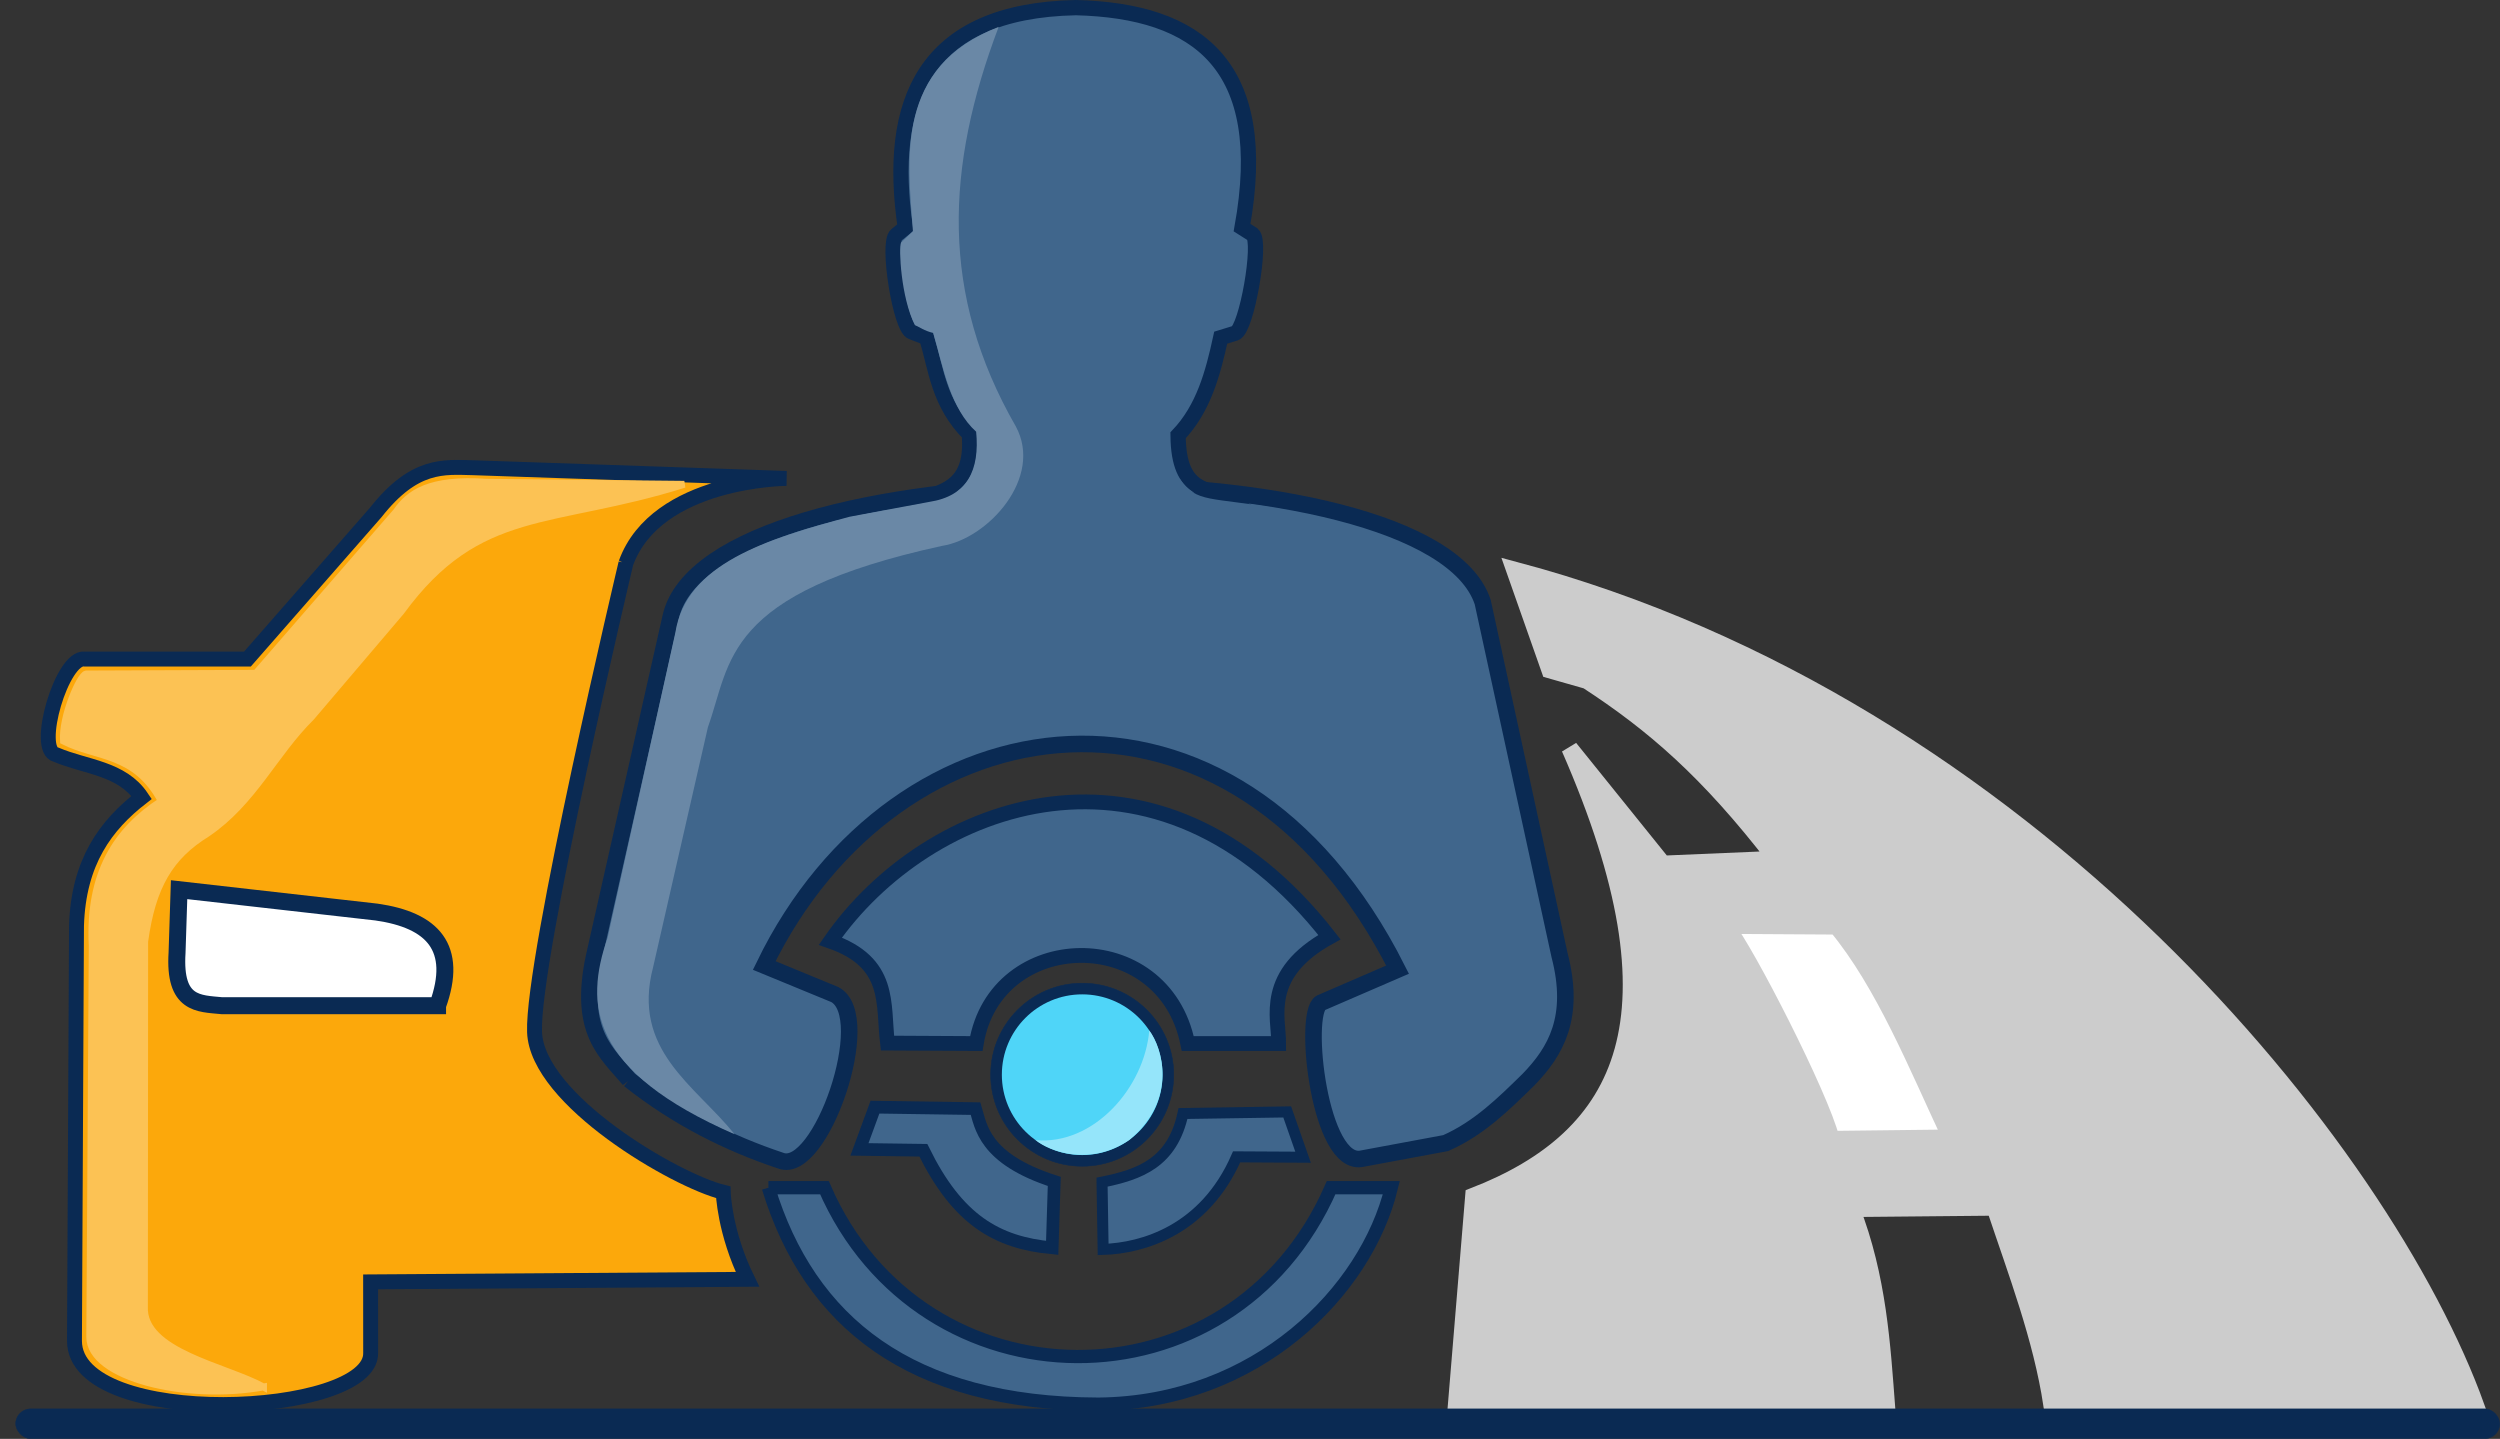 <?xml version="1.0" encoding="UTF-8" standalone="no"?>
<!-- Created with Inkscape (http://www.inkscape.org/) -->

<svg
   xmlns:dc="http://purl.org/dc/elements/1.1/"
   xmlns:cc="http://creativecommons.org/ns#"
   xmlns:rdf="http://www.w3.org/1999/02/22-rdf-syntax-ns#"
   xmlns:svg="http://www.w3.org/2000/svg"
   xmlns="http://www.w3.org/2000/svg"
   xmlns:sodipodi="http://sodipodi.sourceforge.net/DTD/sodipodi-0.dtd"
   xmlns:inkscape="http://www.inkscape.org/namespaces/inkscape"
   width="127.518mm"
   height="73.391mm"
   viewBox="0 0 451.836 260.047"
   id="svg2"
   version="1.1"
   inkscape:version="0.91 r13725"
   sodipodi:docname="driver.svg">
  <rect x="0" y="0" width="451.836" height="260.047" fill="#333333" stroke="none"/>
  <defs
     id="defs4" />
  <sodipodi:namedview
     id="base"
     pagecolor="#ffffff"
     bordercolor="#666666"
     borderopacity="1.0"
     inkscape:pageopacity="0.0"
     inkscape:pageshadow="2"
     inkscape:zoom="1.979899"
     inkscape:cx="228.78434"
     inkscape:cy="130.53352"
     inkscape:document-units="px"
     inkscape:current-layer="layer1"
     showgrid="false"
     inkscape:window-width="1406"
     inkscape:window-height="819"
     inkscape:window-x="8"
     inkscape:window-y="12"
     inkscape:window-maximized="0"
     fit-margin-top="0"
     fit-margin-left="0"
     fit-margin-right="0"
     fit-margin-bottom="0" />
  <g
     inkscape:label="Layer 1"
     inkscape:groupmode="layer"
     id="layer1"
     transform="translate(-286.714,-468.869)">
    <circle
       style="opacity:1;fill:#0a2a53;fill-opacity:1;stroke:#0a2a53;stroke-width:0.1;stroke-linecap:butt;stroke-linejoin:round;stroke-miterlimit:4;stroke-dasharray:none;stroke-dashoffset:0;stroke-opacity:1"
       id="path4450"
       cx="482.305"
       cy="663.105"
       r="16.541" />
    <path
       style="fill:#40668c;fill-opacity:1;fill-rule:evenodd;stroke:#0a2a53;stroke-width:2.994;stroke-linecap:butt;stroke-linejoin:miter;stroke-miterlimit:4;stroke-dasharray:none;stroke-opacity:1"
       d="m 400.441,664.01 c -4.121,-4.905 -9.232,-8.582 -6.38,-22.143 l 13.886,-61.55 c 7.028,-30.603 137.097,-31.875 146.744,-2.627 l 13.886,63.802 c 2.922,11.238 -0.672,17.409 -5.63,22.518 -4.476,4.381 -8.919,8.799 -14.946,11.456 l -15.079,2.805 c -7.723,1.741 -10.8,-26.26 -7.506,-28.148 l 13.886,-6.005 c -29.452,-58.496 -90.63,-49.898 -114.468,-0.751 l 12.76,5.254 c 7.383,3.912 -2.57,32.735 -9.758,30.024 -9.477,-3.154 -18.669,-7.734 -27.397,-14.637 z"
       id="path4149"
       inkscape:connector-curvature="0"
       sodipodi:nodetypes="cccccccccccccc" />
    <path
       style="fill:#40668c;fill-opacity:1;fill-rule:evenodd;stroke:#0a2a53;stroke-width:2.673;stroke-linecap:butt;stroke-linejoin:miter;stroke-miterlimit:4;stroke-dasharray:none;stroke-opacity:1"
       d="m 447.11,657.388 16.052,0.086 c 3.426,-20.866 33.871,-21.594 38.22,0 l 16.434,0 c 0.012,-4.744 -2.886,-12.563 9.173,-19.227 -31.175,-39.973 -72.714,-24.492 -90.199,0.726 11.102,3.864 9.472,11.307 10.319,18.415 z"
       id="path4151"
       inkscape:connector-curvature="0"
       sodipodi:nodetypes="ccccccc" />
    <path
       style="fill:#40668c;fill-opacity:1;fill-rule:evenodd;stroke:#0a2a53;stroke-width:2.294;stroke-linecap:butt;stroke-linejoin:miter;stroke-miterlimit:4;stroke-dasharray:none;stroke-opacity:1"
       d="m 444.849,668.971 18.189,0.265 c 0.97,3.182 1.449,9.039 14.218,13.156 l -0.375,12.01 c -10.031,-0.931 -17.131,-5.086 -23.288,-17.639 l -11.547,-0.158 z"
       id="path4153"
       inkscape:connector-curvature="0"
       sodipodi:nodetypes="ccccccc" />
    <path
       style="fill:#40668c;fill-opacity:1;fill-rule:evenodd;stroke:#0a2a53;stroke-width:1.994;stroke-linecap:butt;stroke-linejoin:miter;stroke-miterlimit:4;stroke-dasharray:none;stroke-opacity:1"
       d="m 485.888,682.522 0.199,12.161 c 7.078,-0.223 18.306,-3.386 24.127,-16.733 l 12.008,0.068 -2.866,-8.188 -18.832,0.286 c -1.926,8.913 -7.8,11.033 -14.637,12.406 z"
       id="path4155"
       inkscape:connector-curvature="0"
       sodipodi:nodetypes="ccccccc" />
    <path
       style="fill:#40668c;fill-opacity:1;fill-rule:evenodd;stroke:#0a2a53;stroke-width:2.394;stroke-linecap:butt;stroke-linejoin:miter;stroke-miterlimit:4;stroke-dasharray:none;stroke-opacity:1"
       d="m 425.587,683.525 10.133,0 c 17.471,40.264 73.57,41.117 91.574,0 l 10.884,0 c -4.545,18.69 -24.255,38.839 -52.918,39.125 -34.088,-0.096 -52.275,-14.873 -59.673,-39.125 z"
       id="path4157"
       inkscape:connector-curvature="0"
       sodipodi:nodetypes="cccccc" />
    <path
       style="fill:#40668c;fill-opacity:1;fill-rule:evenodd;stroke:#0a2a53;stroke-width:2.76;stroke-linecap:butt;stroke-linejoin:miter;stroke-miterlimit:4;stroke-dasharray:none;stroke-opacity:1"
       d="m 452.973,559.107 c 4.756,-1.463 9.696,-2.672 8.926,-11.767 -5.55,-5.617 -5.943,-11.578 -7.709,-17.447 l -2.637,-1.014 c -2.115,-0.575 -4.577,-16.162 -2.84,-17.548 l 1.623,-1.319 c -3.29,-22.576 3.122,-39.196 30.836,-39.763 22.08,0.56 35.319,10.399 30.025,39.763 l 1.927,1.217 c 1.663,1.368 -1.114,17.171 -3.145,17.853 l -2.637,0.811 c -1.406,6.444 -3.102,12.804 -7.709,17.65 0.082,10.94 5.747,9.227 9.535,11.767 z"
       id="path4258"
       inkscape:connector-curvature="0"
       sodipodi:nodetypes="cccccccccccccc" />
    <path
       sodipodi:nodetypes="cccccccccccccc"
       inkscape:connector-curvature="0"
       id="path4345"
       d="m 549.845,723.494 3.184,-38.449 c 27.422,-10.629 38.663,-32.326 17.374,-80.962 l 16.864,20.934 20.45,-0.867 c -12.316,-15.996 -22.188,-24.459 -34.151,-32.261 l -6.765,-1.93 -6.363,-18.083 c 92.864,24.678 157.153,104.768 173.877,151.37 l -76.793,-0.495 c -1.839,-12.128 -6.352,-23.859 -10.295,-35.675 l -25.876,0.248 c 4.838,12.466 5.526,24.667 6.399,36.17 z"
       style="fill:#cccccc;fill-opacity:1;fill-rule:evenodd;stroke:#cccccc;stroke-width:3.015;stroke-linecap:butt;stroke-linejoin:miter;stroke-miterlimit:4;stroke-dasharray:none;stroke-opacity:1" />
    <path
       sodipodi:nodetypes="ccccc"
       inkscape:connector-curvature="0"
       id="path4347"
       d="m 598.669,636.201 19.951,0.126 c 8.54,10.316 14.557,25.302 20.582,38.133 l -21.466,0.253 c -1.975,-7.814 -15.429,-34.066 -19.067,-38.512 z"
       style="fill:#ffffff;fill-opacity:1;fill-rule:evenodd;stroke:#cccccc;stroke-width:2.9;stroke-linecap:butt;stroke-linejoin:miter;stroke-miterlimit:4;stroke-dasharray:none;stroke-opacity:1" />
    <g
       id="g4157"
       transform="matrix(1.196,0,0,1.196,-96.222,-110.075)">
      <g
         id="g4162"
         transform="matrix(1.159,0,0,1.159,-7.087,-57.568)">
        <path
           style="fill:#fca80b;fill-opacity:1;fill-rule:evenodd;stroke:#0a2a53;stroke-width:1.946;stroke-linecap:butt;stroke-linejoin:miter;stroke-miterlimit:4;stroke-dasharray:none;stroke-dashoffset:0;stroke-opacity:1"
           d="m 363.983,540.753 c 0,0 -12.254,51.604 -11.916,61.131 0.314,8.854 18.384,19.372 24.604,20.899 0,0 0.134,5.185 3.155,11.349 l -49.133,0.333 0.006,9.239 c 0.281,8.41 -38.6,10.129 -38.619,-1.543 l 0.265,-54.138 c 0.257,-8.353 3.84,-13.113 8.492,-16.719 -2.58,-3.845 -7.304,-3.936 -11.146,-5.573 -2.837,-0.586 0.778,-12.9 3.715,-12.473 l 21.23,0 16.719,-19.107 c 5.073,-6.434 8.866,-5.922 12.738,-5.838 l 40.827,1.393 c 0,0 -16.947,0.074 -20.938,11.048 z"
           id="path4237"
           inkscape:connector-curvature="0"
           sodipodi:nodetypes="cssccccccccccccc" />
        <path
           style="fill:#ffffff;fill-rule:evenodd;stroke:#0a2a53;stroke-width:2.211;stroke-linecap:butt;stroke-linejoin:miter;stroke-miterlimit:4;stroke-dasharray:none;stroke-opacity:1"
           d="m 339.423,598.456 -28.13,0 c -3.001,-0.295 -6.263,-0.095 -5.838,-6.9 l 0.265,-8.227 25.742,2.919 c 7.314,1.044 10.72,4.625 7.961,12.207 z"
           id="path4239"
           inkscape:connector-curvature="0"
           sodipodi:nodetypes="cccccc" />
        <path
           style="fill:#fcc254;fill-opacity:1;fill-rule:evenodd;stroke:#fcc254;stroke-width:0.894;stroke-linecap:butt;stroke-linejoin:miter;stroke-miterlimit:4;stroke-dasharray:none;stroke-opacity:1"
           d="m 316.73,648.167 c -10.08,1.837 -22.699,-1.208 -22.657,-6.533 l 0.32,-50.982 c -0.486,-9.47 3.201,-15.111 9.007,-18.876 -3.371,-6.334 -8.411,-5.609 -12.757,-7.82 -0.22,-3.217 2.143,-8.59 2.946,-8.75 l 22.143,-0.089 18.304,-21.071 c 1.661,-2.414 4.295,-4.341 11.786,-3.839 l 25.773,0.268 c -17.361,5.455 -26.772,2.701 -36.934,16.607 l -11.696,13.75 c -4.828,4.759 -7.533,11.084 -13.633,15.207 -4.792,2.964 -7.11,6.819 -8.097,14.064 l -0.031,47.58 c -0.297,5.949 10.595,7.774 15.526,10.486 z"
           id="path4410"
           inkscape:connector-curvature="0"
           sodipodi:nodetypes="ccccccccccccccccc" />
      </g>
    </g>
    <path
       style="fill:#40668c;fill-opacity:1;fill-rule:evenodd;stroke:#000000;stroke-width:0;stroke-linecap:butt;stroke-linejoin:miter;stroke-miterlimit:4;stroke-dasharray:none;stroke-opacity:1"
       d="m 465.574,555.524 -2.336,7.45 54.996,-2.101 c -12.809,-2.271 -15.268,-0.991 -18.314,-5.475 z"
       id="path4446"
       inkscape:connector-curvature="0"
       sodipodi:nodetypes="ccccc" />
    <path
       style="fill:#6a88a6;fill-opacity:1;fill-rule:evenodd;stroke:#ff0000;stroke-width:0;stroke-linecap:butt;stroke-linejoin:miter;stroke-miterlimit:4;stroke-dasharray:none;stroke-opacity:1"
       d="m 419.482,673.866 c -26.169,-11.415 -27.178,-23.414 -22.946,-35.536 l 12.232,-55.089 c 1.936,-12.455 16.389,-16.934 31.518,-20.982 l 14.375,-2.679 c 6.96,-1.062 9.129,-5.793 8.482,-12.679 -4.61,-4.184 -5.871,-11.299 -7.768,-17.857 -1.652,-0.395 -2.457,-1.069 -3.304,-1.429 -2.547,-4.97 -2.955,-14.048 -2.5,-14.911 l 2.143,-2.054 c -0.964,-13.144 -3.256,-29.69 15.491,-36.92 -9.589,25.353 -10.64,48.279 3.101,72.204 5.027,9.278 -5.033,20.301 -13.324,21.591 -39.712,8.665 -38.08,20.971 -42.321,32.768 l -9.911,43.393 c -3.934,15.012 7.63,21.346 14.732,30.179 z"
       id="path4444"
       inkscape:connector-curvature="0"
       sodipodi:nodetypes="cccccccccccccccc" />
    <circle
       style="opacity:1;fill:#4fd5f8;fill-opacity:1;stroke:#0a2a53;stroke-width:0;stroke-linecap:butt;stroke-linejoin:round;stroke-miterlimit:4;stroke-dasharray:none;stroke-dashoffset:0;stroke-opacity:1"
       id="path4448"
       cx="482.305"
       cy="663.105"
       r="14.521" />
    <path
       style="fill:#95e5fa;fill-opacity:1;fill-rule:evenodd;stroke:#000000;stroke-width:0;stroke-linecap:butt;stroke-linejoin:miter;stroke-miterlimit:4;stroke-dasharray:none;stroke-opacity:1"
       d="m 473.878,674.932 c 10.503,0.939 19.651,-9.453 20.549,-19.812 2.342,3.016 5.222,12.455 -3.607,19.79 -7.131,4.804 -14.38,2.099 -16.942,0.022 z"
       id="path4452"
       inkscape:connector-curvature="0"
       sodipodi:nodetypes="ccccc" />
    <rect
       style="opacity:1;fill:#0a2a53;fill-opacity:1;stroke:#0a2a53;stroke-width:0.071;stroke-linecap:butt;stroke-linejoin:round;stroke-miterlimit:4;stroke-dasharray:none;stroke-dashoffset:0;stroke-opacity:1"
       id="rect4476"
       width="448.973"
       height="5.386"
       x="289.541"
       y="723.494"
       ry="2.693" />
  </g>
</svg>
